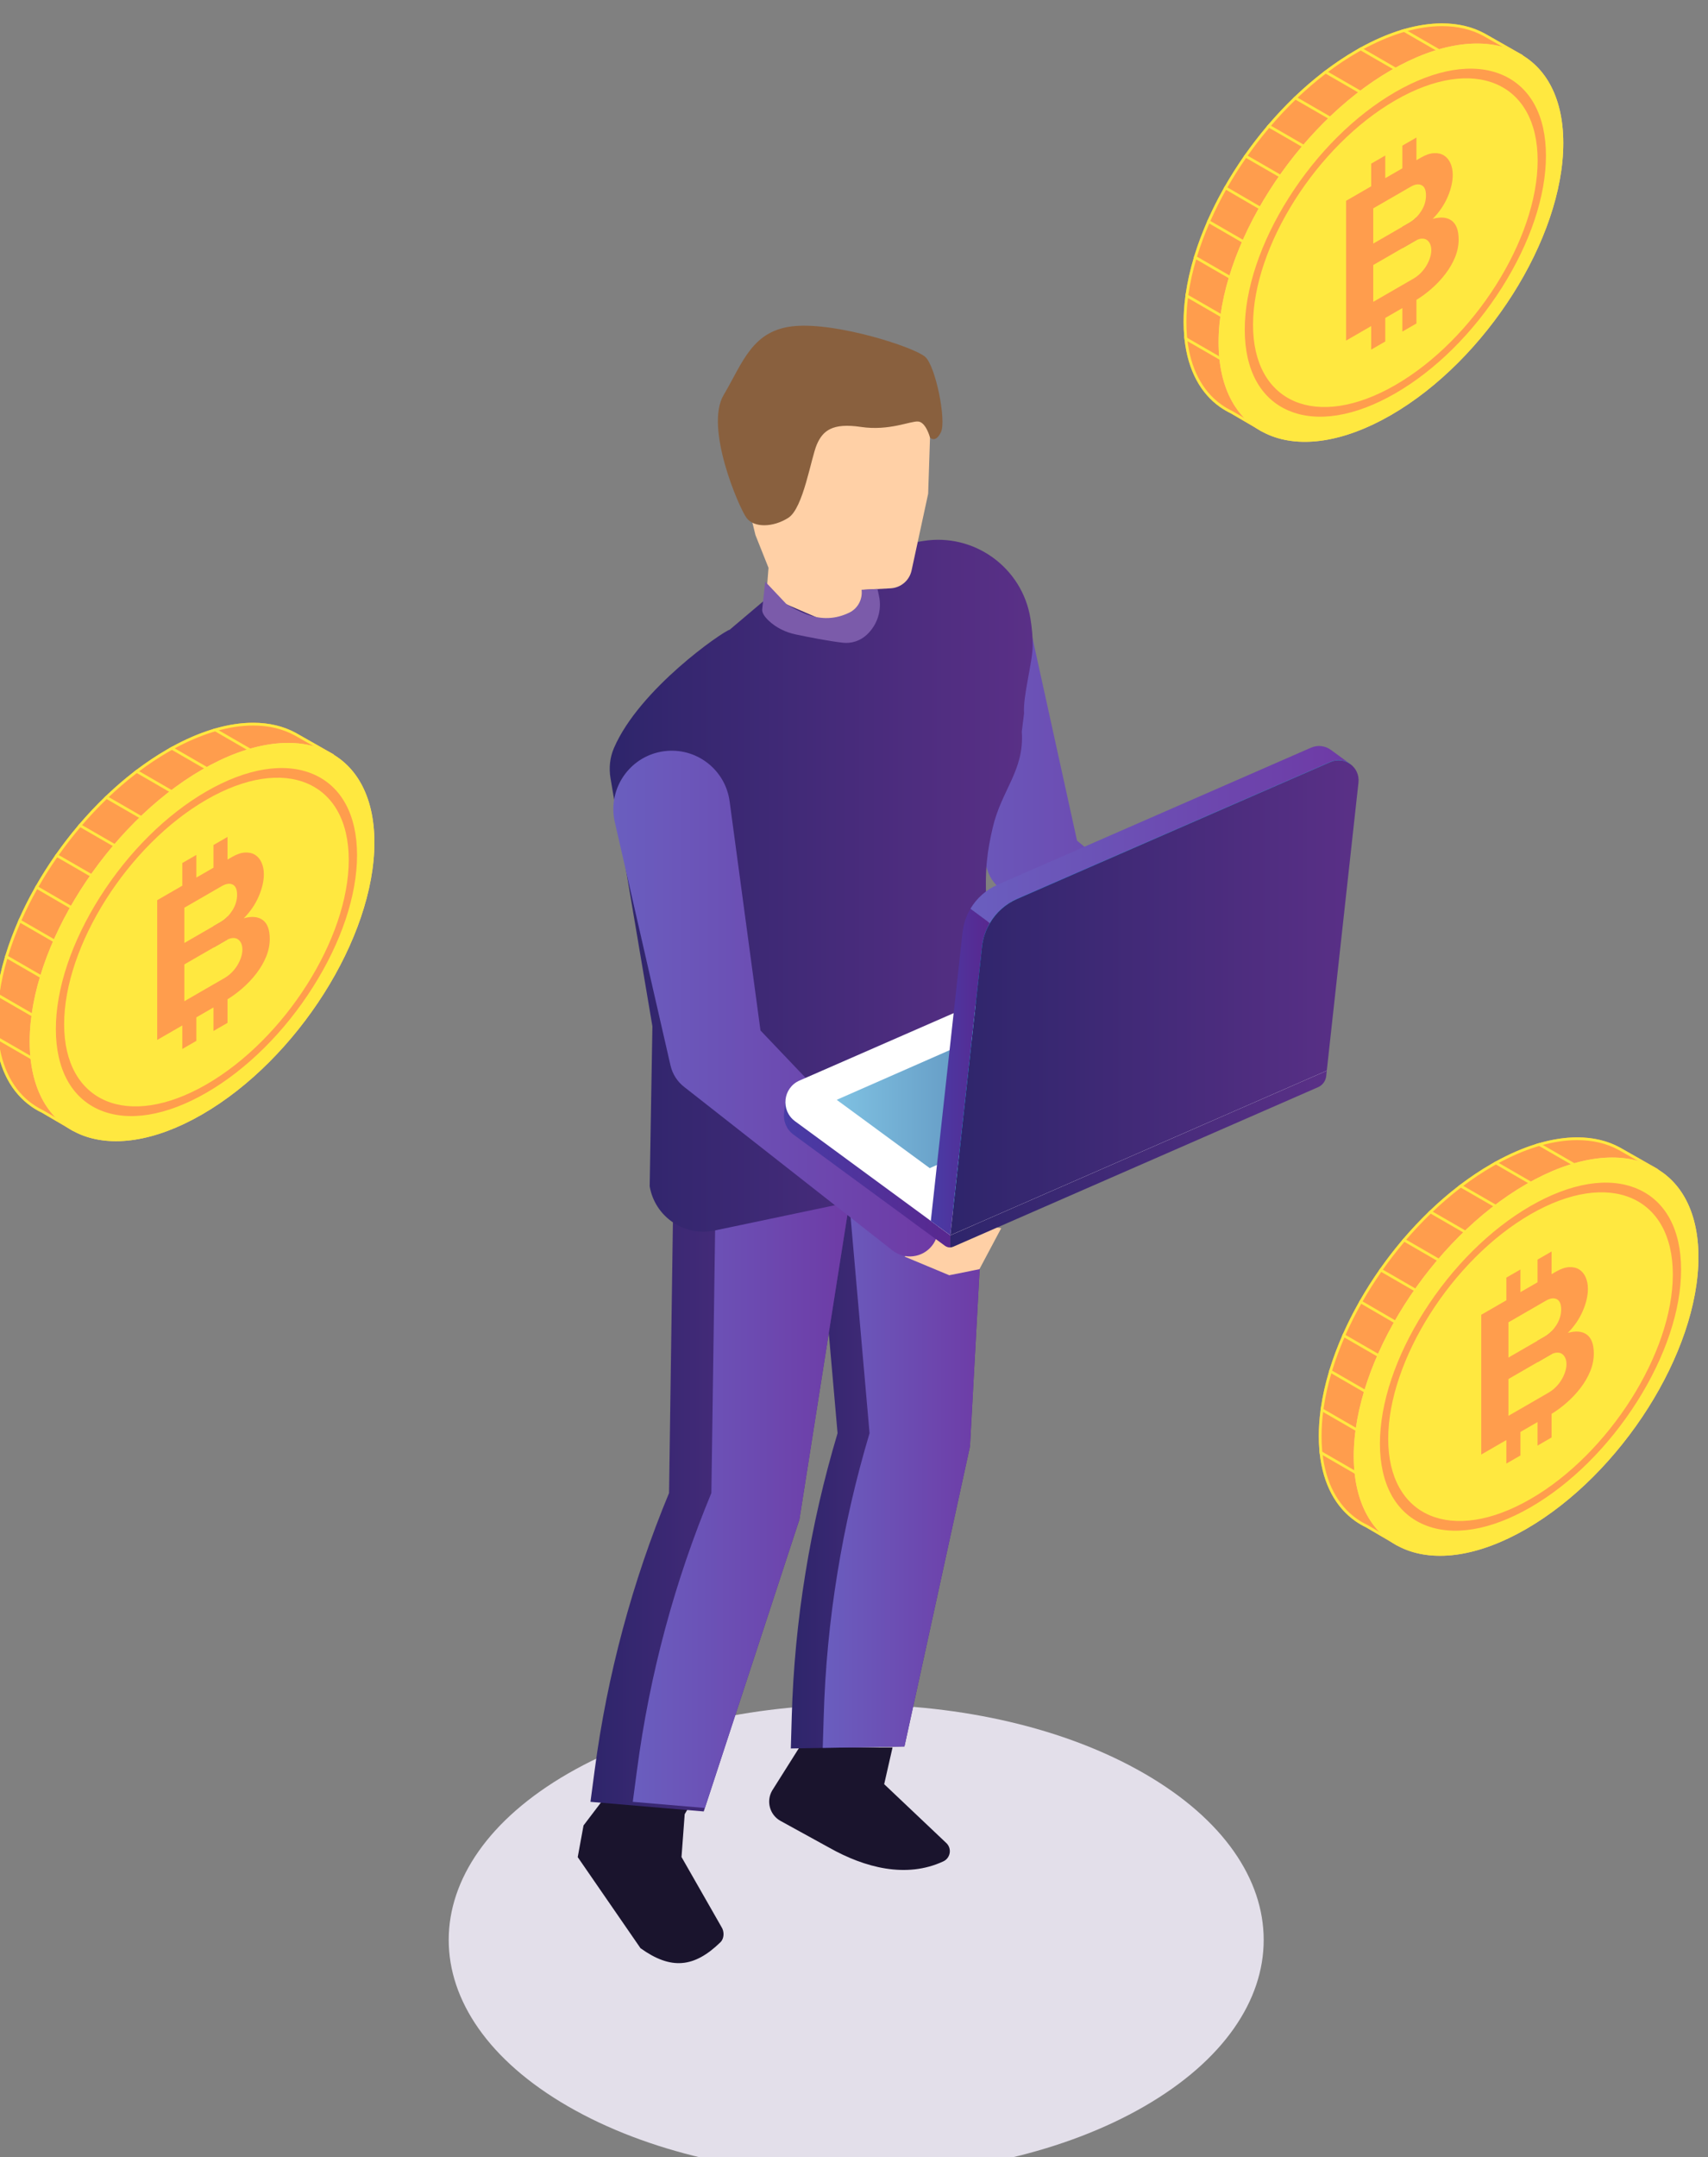 <?xml version="1.0" encoding="utf-8"?>
<svg viewBox="1195.631 0 966.303 1220.041" width="966.303" height="1220.041" xmlns="http://www.w3.org/2000/svg">
  <rect x="1195.631" y="0" width="966.303" height="1220.041" fill="#808080" stroke="none"/>
  <defs>
    <clipPath clipPathUnits="userSpaceOnUse" id="clipPath212">
      <path d="m 12868.7,37063.5 314.4,-989.9 6.9,-21.7 c 11.6,-36.5 35.1,-66.1 64.8,-85.6 l 937.6,-618 c 54.4,-35.9 129.2,-25 167,28.1 36.3,50.8 27.2,119.5 -17.8,159.4 l -770.5,641.8 -221.9,1009 c -29.9,136 -166.4,226.1 -301.8,193.6 -131.3,-31.5 -213.7,-162.4 -184.6,-294.8 1.6,-7.3 3.7,-14.9 5.9,-21.9 z" id="path210"/>
    </clipPath>
    <linearGradient x1="0" y1="0" x2="1" y2="0" gradientUnits="userSpaceOnUse" gradientTransform="matrix(1524.87,0,0,-1524.87,12857,36357.1)" spreadMethod="pad" id="linearGradient218">
      <stop style="stop-opacity:1;stop-color:#6a5ebf" offset="0" id="stop214"/>
      <stop style="stop-opacity:1;stop-color:#6e3aa5" offset="1" id="stop216"/>
    </linearGradient>
    <clipPath clipPathUnits="userSpaceOnUse" id="clipPath228">
      <path d="m 12353.7,32317.2 135.7,2.4 347.6,6.1 278.8,1276.1 84.4,1549.4 -649.5,78 -137.5,16.4 139.3,-1587.9 c -58.6,-195.9 -104.4,-394.8 -136.9,-596.1 -32.8,-201 -52.2,-404.4 -58,-608.4 z" id="path226"/>
    </clipPath>
    <linearGradient x1="0" y1="0" x2="1" y2="0" gradientUnits="userSpaceOnUse" gradientTransform="matrix(846.506,0,0,-846.506,12353.7,33781.4)" spreadMethod="pad" id="linearGradient234">
      <stop style="stop-opacity:1;stop-color:#2e256b" offset="0" id="stop230"/>
      <stop style="stop-opacity:1;stop-color:#5a3087" offset="1" id="stop232"/>
    </linearGradient>
    <clipPath clipPathUnits="userSpaceOnUse" id="clipPath244">
      <path d="m 12489.4,32319.6 347.6,6.1 278.8,1276.1 84.4,1549.4 -649.5,78 137.9,-1571.5 c -58.6,-195.9 -104.5,-394.8 -137,-596.1 -32.8,-201 -52.2,-404.4 -58,-608.4 z" id="path242"/>
    </clipPath>
    <linearGradient x1="0" y1="0" x2="1" y2="0" gradientUnits="userSpaceOnUse" gradientTransform="matrix(710.785,0,0,-710.785,12489.4,33774.4)" spreadMethod="pad" id="linearGradient250">
      <stop style="stop-opacity:1;stop-color:#6a5ebf" offset="0" id="stop246"/>
      <stop style="stop-opacity:1;stop-color:#6e3aa5" offset="1" id="stop248"/>
    </linearGradient>
    <clipPath clipPathUnits="userSpaceOnUse" id="clipPath260">
      <path d="m 11501.4,32090.3 481.8,-40.9 4.9,14.8 402,1226.4 241.7,1533 -593.9,133.6 -179.5,40.4 -22.7,-1594.1 c -78.4,-188.8 -143.9,-381.9 -196.8,-578.7 -52.8,-196.7 -92.9,-397.1 -119.6,-599.6 z" id="path258"/>
    </clipPath>
    <linearGradient x1="0" y1="0" x2="1" y2="0" gradientUnits="userSpaceOnUse" gradientTransform="matrix(1130.4,0,0,-1130.4,11501.4,33523.5)" spreadMethod="pad" id="linearGradient266">
      <stop style="stop-opacity:1;stop-color:#2e256b" offset="0" id="stop262"/>
      <stop style="stop-opacity:1;stop-color:#5a3087" offset="1" id="stop264"/>
    </linearGradient>
    <clipPath clipPathUnits="userSpaceOnUse" id="clipPath276">
      <path d="m 11681.4,32090.3 306.7,-26.1 402,1226.4 241.7,1533 -593.9,133.6 -22.2,-1553.7 c -78.3,-188.8 -144.2,-381.9 -197,-578.7 -52.9,-196.7 -92.6,-397.1 -119.4,-599.6 z" id="path274"/>
    </clipPath>
    <linearGradient x1="0" y1="0" x2="1" y2="0" gradientUnits="userSpaceOnUse" gradientTransform="matrix(950.346,0,0,-950.346,11681.4,33510.7)" spreadMethod="pad" id="linearGradient282">
      <stop style="stop-opacity:1;stop-color:#6a5ebf" offset="0" id="stop278"/>
      <stop style="stop-opacity:1;stop-color:#6e3aa5" offset="1" id="stop280"/>
    </linearGradient>
    <clipPath clipPathUnits="userSpaceOnUse" id="clipPath294">
      <path d="m 12916,37451.5 -40.2,-6.6 -236.5,91 -545.7,-461.6 c -27.6,-6.3 -384.7,-251.6 -492.6,-503.8 -17.2,-40.1 -21.6,-84.6 -14.3,-127.7 28.2,-167.6 115,-682.1 178.2,-1054.9 l -11.6,-680.1 c 22,-129.8 147.4,-215.2 276.2,-188.2 l 1037.7,218.1 c 113.2,23.8 191.6,127.4 183.6,242.9 l -64,922.2 c -10.4,149.6 3.9,235.7 25.6,329.4 37.5,161.4 135.3,243.5 123.8,408.8 l 9.6,77.8 c -5.2,73.5 35.3,212.1 36.7,285.9 0.7,36.3 -3,75.8 -9.4,116.3 -34.3,217.4 -239.9,366.1 -457.1,330.5 z" id="path292"/>
    </clipPath>
    <linearGradient x1="0" y1="0" x2="1" y2="0" gradientUnits="userSpaceOnUse" gradientTransform="matrix(1799.27,0,0,-1799.27,11583.3,36025.3)" spreadMethod="pad" id="linearGradient300">
      <stop style="stop-opacity:1;stop-color:#2e256b" offset="0" id="stop296"/>
      <stop style="stop-opacity:1;stop-color:#5a3087" offset="1" id="stop298"/>
    </linearGradient>
    <clipPath clipPathUnits="userSpaceOnUse" id="clipPath316">
      <path d="m 11605,36256.1 231.8,-1012.6 5.1,-22.1 c 8.5,-37.3 29.5,-68.7 57.5,-90.7 l 886.7,-695.7 c 52.1,-40.9 127.5,-31.8 168.4,20.3 37.3,47.5 33,114.4 -7.5,156.8 l -777.5,816 62.5,-112.8 -138.7,1029.4 c -18.3,135.9 -143.4,231.3 -279.3,212.9 -136,-18.3 -231.3,-143.4 -213,-279.3 1,-7.4 2.4,-15.1 4,-22.2 z" id="path314"/>
    </clipPath>
    <linearGradient x1="0" y1="0" x2="1" y2="0" gradientUnits="userSpaceOnUse" gradientTransform="matrix(1381.37,0,0,-1381.37,11598.7,35484.6)" spreadMethod="pad" id="linearGradient322">
      <stop style="stop-opacity:1;stop-color:#6a5ebf" offset="0" id="stop318"/>
      <stop style="stop-opacity:1;stop-color:#6e3aa5" offset="1" id="stop320"/>
    </linearGradient>
    <clipPath clipPathUnits="userSpaceOnUse" id="clipPath332">
      <path d="m 12949.1,34560.1 83,-60.7 v -51.7 c -7.9,-0.4 -15.9,2 -22.6,6.8 l -644.2,472.8 c -30.9,22.7 -43.9,57.9 -40.4,91.2 l 6.4,57.7 15.6,-4.6 c 9.6,11.9 22.2,21.9 37.7,28.7 l 655.4,286.5 z" id="path330"/>
    </clipPath>
    <linearGradient x1="0" y1="0" x2="1" y2="0" gradientUnits="userSpaceOnUse" gradientTransform="matrix(715.596,0,0,-715.596,12324.4,34917.2)" spreadMethod="pad" id="linearGradient338">
      <stop style="stop-opacity:1;stop-color:#483ca6" offset="0" id="stop334"/>
      <stop style="stop-opacity:1;stop-color:#59278f" offset="1" id="stop336"/>
    </linearGradient>
    <clipPath clipPathUnits="userSpaceOnUse" id="clipPath348">
      <path d="m 14633.5,35199.3 -2.4,-23.4 c -2.4,-20.6 -15.6,-38.5 -34.6,-46.8 l -1552.1,-678.4 c -3.9,-1.7 -8.2,-2.7 -12.3,-3 v 51.7 z" id="path346"/>
    </clipPath>
    <linearGradient x1="0" y1="0" x2="1" y2="0" gradientUnits="userSpaceOnUse" gradientTransform="matrix(1601.42,0,0,-1601.42,13032.1,34823.5)" spreadMethod="pad" id="linearGradient354">
      <stop style="stop-opacity:1;stop-color:#2e256b" offset="0" id="stop350"/>
      <stop style="stop-opacity:1;stop-color:#5a3087" offset="1" id="stop352"/>
    </linearGradient>
    <clipPath clipPathUnits="userSpaceOnUse" id="clipPath368">
      <path d="m 12944.6,34784.9 1243.1,546.3 -395.7,290.5 -1243.2,-546.3 z" id="path366"/>
    </clipPath>
    <linearGradient x1="0" y1="0" x2="1" y2="0" gradientUnits="userSpaceOnUse" gradientTransform="matrix(1638.95,0,0,-1638.95,12548.8,35203.3)" spreadMethod="pad" id="linearGradient374">
      <stop style="stop-opacity:1;stop-color:#7fc1e2" offset="0" id="stop370"/>
      <stop style="stop-opacity:1;stop-color:#304d87" offset="1" id="stop372"/>
    </linearGradient>
    <clipPath clipPathUnits="userSpaceOnUse" id="clipPath384">
      <path d="m 13200.5,35826.7 c -17.9,-30.2 -29.5,-64.3 -33.5,-100.5 l -32.8,-298.2 -102.1,-928.6 -83,60.7 90.9,826.7 44,400.1 c 4.1,36.3 15.6,70.5 33.7,100.8 z" id="path382"/>
    </clipPath>
    <linearGradient x1="0" y1="0" x2="1" y2="0" gradientUnits="userSpaceOnUse" gradientTransform="matrix(251.405,0,0,-251.405,12949.1,35193.6)" spreadMethod="pad" id="linearGradient390">
      <stop style="stop-opacity:1;stop-color:#483ca6" offset="0" id="stop386"/>
      <stop style="stop-opacity:1;stop-color:#59278f" offset="1" id="stop388"/>
    </linearGradient>
    <clipPath clipPathUnits="userSpaceOnUse" id="clipPath400">
      <path d="m 13117.7,35887.8 82.7,-61.1 c 26.5,44.9 66.8,81.4 116.2,103 l 1332.8,582.4 c 30.2,13.1 61.8,7.4 84.9,-9.7 l -83,60.7 c -23.2,17.1 -54.8,22.7 -84.9,9.6 l -1332.7,-582.4 c -49.3,-21.5 -89.5,-57.7 -116,-102.5 z" id="path398"/>
    </clipPath>
    <linearGradient x1="0" y1="0" x2="1" y2="0" gradientUnits="userSpaceOnUse" gradientTransform="matrix(1616.64,0,0,-1616.64,13117.7,36203.3)" spreadMethod="pad" id="linearGradient406">
      <stop style="stop-opacity:1;stop-color:#6a5ebf" offset="0" id="stop402"/>
      <stop style="stop-opacity:1;stop-color:#6e3aa5" offset="1" id="stop404"/>
    </linearGradient>
    <clipPath clipPathUnits="userSpaceOnUse" id="clipPath418">
      <path d="m 14768.3,36424.5 -134.8,-1225.2 -1601.4,-699.9 102.1,928.6 32.8,298.2 c 4,36.2 15.6,70.3 33.5,100.5 26.3,44.9 66.6,81.4 116.1,102.9 l 1332.9,582.4 c 30.1,13.2 61.6,7.5 84.9,-9.6 l 0.1,-0.1 c 22.9,-17 37.4,-45.4 33.8,-77.8 z" id="path416"/>
    </clipPath>
    <linearGradient x1="0" y1="0" x2="1" y2="0" gradientUnits="userSpaceOnUse" gradientTransform="matrix(1736.74,0,0,-1736.74,13032.1,35509.4)" spreadMethod="pad" id="linearGradient424">
      <stop style="stop-opacity:1;stop-color:#2e256b" offset="0" id="stop420"/>
      <stop style="stop-opacity:1;stop-color:#5a3087" offset="1" id="stop422"/>
    </linearGradient>
  </defs>
  <path d="m 10379.7,36500.6 29.9,43.3 -152.6,86.7 c -2.9,1.7 -5.7,3.3 -8.6,4.9 l -0.2,0.1 v 0 c -134.2,73.3 -329.91,55.4 -547.78,-70.4 -404.93,-233.8 -733.19,-751.6 -733.19,-1156.5 0,-170 57.84,-293 154.89,-361.3 v 0 l 0.05,-0.1 c 14.41,-10.1 29.68,-19 45.75,-26.7 l 132.58,-77.6 29.27,42.3 c 108.76,-1.1 235.42,35.4 370.65,113.5 404.88,233.8 733.18,751.6 733.18,1156.5 0,97.8 -19.2,180.1 -53.9,245.3" style="fill:#ff9d4d;fill-opacity:1;fill-rule:nonzero;stroke:none" id="path92" transform="matrix(0.133, 0, 0, -0.133, 0, 5287.013)"/>
  <path d="m 10066.5,36678.7 c -50,0 -103.77,-7.8 -160.31,-24 -5.15,-1.5 -10.33,-3 -15.52,-4.6 h -0.03 c -54.31,-16.8 -111.12,-41.2 -169.67,-73.3 -3.97,-2.2 -7.94,-4.5 -11.94,-6.7 -2.87,-1.6 -5.73,-3.3 -8.6,-4.9 -44.26,-25.6 -87.58,-54.5 -129.68,-86.3 -3.38,-2.6 -6.77,-5.2 -10.12,-7.7 -40.97,-31.6 -80.74,-65.9 -118.98,-102.4 -2.94,-2.8 -5.88,-5.7 -8.82,-8.5 -36.22,-35.1 -71.03,-72.2 -104.17,-110.9 -2.59,-3 -5.17,-6 -7.73,-9.1 -32.2,-38.1 -62.76,-77.6 -91.43,-118.3 -2.28,-3.2 -4.56,-6.4 -6.79,-9.6 -28.42,-40.8 -54.93,-82.7 -79.31,-125.3 -1.97,-3.4 -3.9,-6.8 -5.8,-10.2 -24.64,-43.6 -46.97,-87.9 -66.76,-132.5 -1.62,-3.6 -3.21,-7.2 -4.77,-10.8 -20.4,-46.9 -37.98,-94 -52.41,-140.8 -1.17,-3.8 -2.35,-7.7 -3.48,-11.6 -15.21,-51.1 -26.63,-101.8 -33.85,-151.4 -0.61,-4.2 -1.19,-8.4 -1.71,-12.6 -4.87,-36.9 -7.38,-73.1 -7.38,-108.5 0,-20.6 0.85,-40.5 2.54,-59.8 0.4,-4.8 0.86,-9.6 1.41,-14.3 14.5,-132 68.6,-229.3 150.94,-287.2 l 0.05,-0.1 c 14.41,-10.1 29.69,-19 45.74,-26.7 l 132.58,-77.6 29.27,42.3 c 1.53,0 3.06,0 4.6,0 107.71,0 232.72,36.5 366.06,113.5 404.87,233.8 733.17,751.6 733.17,1156.5 0,97.8 -19.2,180.1 -53.9,245.3 l 29.9,43.3 -152.6,86.7 c -2.9,1.7 -5.7,3.3 -8.6,4.9 l -0.2,0.1 c -52.1,28.4 -113.4,43.1 -181.7,43.1 z m 0,-11.7 c 66.1,0 125.4,-14.1 176.1,-41.8 l 0.6,-0.3 c 2.7,-1.4 5.3,-2.9 8,-4.5 l 141.4,-80.4 -22.6,-32.7 -4.1,-5.8 3.4,-6.4 c 34.9,-65.4 52.5,-146.1 52.5,-239.8 0,-400.5 -326.2,-914.8 -727.25,-1146.3 -126.88,-73.3 -251.43,-112 -360.18,-112 h -4.49 l -6.23,0.1 -3.54,-5.1 -23.07,-33.3 -123.19,72 -0.42,0.3 -0.43,0.2 c -15.46,7.4 -30.28,16.1 -44.06,25.8 l -0.67,0.4 c -81.44,57.7 -131.71,153.9 -145.41,278.5 -0.53,4.6 -0.98,9.3 -1.38,14.1 -1.65,18.8 -2.49,38.5 -2.49,58.7 0,34.4 2.45,70.4 7.29,107 0.51,4.1 1.08,8.2 1.68,12.4 7.03,48.3 18.29,98.8 33.5,149.8 1.11,3.9 2.28,7.7 3.43,11.4 14.13,45.9 31.61,92.8 51.99,139.7 1.52,3.5 3.1,7.1 4.71,10.7 19.55,44 41.83,88.2 66.27,131.5 1.87,3.3 3.76,6.7 5.74,10.1 24.16,42.2 50.65,84 78.76,124.4 2.21,3.2 4.46,6.4 6.74,9.6 28.52,40.4 59.07,79.9 90.84,117.5 2.53,3 5.08,6 7.65,9 32.95,38.4 67.75,75.5 103.42,110.1 l 8.75,8.4 c 38.12,36.4 77.83,70.5 118.03,101.5 3.32,2.6 6.67,5.1 10.05,7.7 42.13,31.8 85.35,60.6 128.59,85.6 2.77,1.6 5.55,3.1 8.42,4.7 3.95,2.3 7.86,4.5 11.78,6.7 56.28,30.9 112.06,55.1 165.8,71.8 h 0.01 l 1.69,0.6 c 5.1,1.5 10.19,3.1 15.28,4.5 54.75,15.6 107.59,23.6 157.09,23.6" style="fill:#ffe840;fill-opacity:1;fill-rule:nonzero;stroke:none" id="path94" transform="matrix(0.133, 0, 0, -0.133, 0, 5287.013)"/>
  <path d="m 10582.3,36169.5 c 0,-404.9 -328.3,-922.7 -733.22,-1156.5 -404.92,-233.8 -733.18,-95 -733.18,309.9 0,404.9 328.26,922.7 733.18,1156.5 404.92,233.8 733.22,95 733.22,-309.9" style="fill:#ffd071;fill-opacity:1;fill-rule:nonzero;stroke:none" id="path96" transform="matrix(0.133, 0, 0, -0.133, 0, 5287.013)"/>
  <path d="m 10582.3,36169.5 c 0,-404.9 -328.3,-922.7 -733.22,-1156.5 -404.92,-233.8 -733.18,-95 -733.18,309.9 0,404.9 328.26,922.7 733.18,1156.5 404.92,233.8 733.22,95 733.22,-309.9" style="fill:#ffe840;fill-opacity:1;fill-rule:nonzero;stroke:none" id="path98" transform="matrix(0.133, 0, 0, -0.133, 0, 5287.013)"/>
  <path d="m 9867.89,36351.5 c -333.78,-192.7 -605.34,-621 -605.34,-954.8 0,-333.8 271.56,-448.5 605.34,-255.8 333.81,192.7 605.31,621 605.31,954.8 0,333.8 -271.5,448.5 -605.31,255.8 z m 0,-1245.9 c -171.11,-98.8 -331.98,-125 -452.97,-73.9 -120.99,51.2 -187.62,173.6 -187.62,344.7 0,171.1 66.63,370.4 187.62,561.2 120.99,190.9 281.86,350.4 452.97,449.2 171.11,98.8 332.01,125 452.91,73.9 121,-51.2 187.7,-173.6 187.7,-344.7 0,-171.1 -66.7,-370.4 -187.7,-561.2 -120.9,-190.9 -281.8,-350.4 -452.91,-449.2" style="fill:#ff9d4d;fill-opacity:1;fill-rule:nonzero;stroke:none" id="path100" transform="matrix(0.133, 0, 0, -0.133, 0, 5287.013)"/>
  <path d="m 9957.57,35854.5 v -97.6 c -2.02,-1 -4.11,-2.1 -6.23,-3.4 l -53.58,-30.9 v 91.2 l 30.14,17.4 c 10.78,6.3 20.68,14 29.67,23.3" style="fill:#d1975d;fill-opacity:1;fill-rule:nonzero;stroke:none" id="path102" transform="matrix(0.133, 0, 0, -0.133, 0, 5287.013)"/>
  <path d="m 10015,35680.6 c -4,-11.7 -9.3,-23 -15.95,-33.8 -6.7,-10.9 -14.66,-20.9 -23.85,-30.1 -5.62,-5.7 -11.49,-10.7 -17.63,-15.2 -3.92,-2.9 -7.96,-5.5 -12.09,-7.9 l -47.72,-27.5 -123.86,-71.5 v 156.5 l 51.1,29.5 126.34,72.9 c 2.12,1.3 4.21,2.4 6.23,3.4 7.65,3.7 14.79,5.8 21.39,6.3 8.36,0.7 15.61,-0.9 21.74,-4.6 6.2,-3.7 11,-9.4 14.7,-17 3.6,-7.7 5.4,-16.9 5.4,-27.5 0,-10.6 -2,-21.7 -5.8,-33.5 z m -241.1,211.6 159.03,91.8 c 8.91,5.1 17.1,8.3 24.64,9.5 8.06,1.3 15.32,0.4 21.81,-2.8 12.55,-6.1 18.84,-20.7 18.84,-43.5 0,-23.5 -6.84,-45.8 -20.52,-67.1 -6.12,-9.6 -12.83,-18.1 -20.13,-25.6 -8.99,-9.3 -18.89,-17 -29.67,-23.3 l -102.9,-59.4 -51.1,-29.5 z m 333.5,-52.3 c -19.8,14.5 -46.7,17 -80.7,7.4 27.9,28.3 49.1,59.4 63.6,93.2 14.5,33.7 21.8,65.1 21.8,94.2 0,18.4 -3.3,34.8 -9.7,49.2 -6.4,14.4 -15.5,25.4 -27.2,32.9 -11.7,7.4 -25.9,10.8 -42.7,10.1 -16.7,-0.8 -35.41,-7.1 -56.05,-19 l -18.88,-10.9 v 96.3 l -59.81,-34.5 v -96.4 l -72.76,-42 v 96.4 l -59.82,-34.5 v -96.4 l -106.79,-61.7 V 35330 l 106.79,61.6 v -100.1 l 59.82,34.6 v 100 l 72.76,42.1 v -100.1 l 59.81,34.5 v 100.3 c 21.76,13.5 42.42,28.7 62.03,45.6 23.1,20.1 43.5,41.6 61.1,64.6 17.5,23 31.4,46.9 41.4,71.6 10,24.8 15.1,49.7 15.1,74.9 0,39 -10,65.8 -29.8,80.3" style="fill:#ff9d4d;fill-opacity:1;fill-rule:nonzero;stroke:none" id="path104" transform="matrix(0.133, 0, 0, -0.133, 0, 5287.013)"/>
  <path d="m 9922.17,36460.6 -5.88,-10.2 -207.26,119.7 c 4,2.2 7.97,4.5 11.94,6.7 l 201.2,-116.2" style="fill:#ffe840;fill-opacity:1;fill-rule:nonzero;stroke:none" id="path106" transform="matrix(0.133, 0, 0, -0.133, 0, 5287.013)"/>
  <path d="m 9739.02,36381.7 -5.88,-10.2 -172.51,99.7 c 3.35,2.5 6.74,5.1 10.13,7.7 l 168.26,-97.2" style="fill:#ffe840;fill-opacity:1;fill-rule:nonzero;stroke:none" id="path108" transform="matrix(0.133, 0, 0, -0.133, 0, 5287.013)"/>
  <path d="m 9611.51,36270.7 -5.88,-10.2 -172.8,99.8 c 2.94,2.8 5.88,5.7 8.82,8.5 l 169.86,-98.1" style="fill:#ffe840;fill-opacity:1;fill-rule:nonzero;stroke:none" id="path110" transform="matrix(0.133, 0, 0, -0.133, 0, 5287.013)"/>
  <path d="m 9484,36159.7 -5.87,-10.2 -157.2,90.8 c 2.56,3.1 5.14,6.1 7.73,9.1 l 155.34,-89.7" style="fill:#ffe840;fill-opacity:1;fill-rule:nonzero;stroke:none" id="path112" transform="matrix(0.133, 0, 0, -0.133, 0, 5287.013)"/>
  <path d="m 9411.98,36016.7 -5.87,-10.2 -183.4,105.9 c 2.23,3.2 4.51,6.4 6.79,9.6 l 182.48,-105.3" style="fill:#ffe840;fill-opacity:1;fill-rule:nonzero;stroke:none" id="path114" transform="matrix(0.133, 0, 0, -0.133, 0, 5287.013)"/>
  <path d="m 9365.69,35857.8 -5.87,-10.1 -222.22,129.2 c 1.9,3.4 3.83,6.8 5.8,10.2 l 222.29,-129.3" style="fill:#ffe840;fill-opacity:1;fill-rule:nonzero;stroke:none" id="path116" transform="matrix(0.133, 0, 0, -0.133, 0, 5287.013)"/>
  <path d="m 9275.24,35726.4 -5.88,-10.2 -203.29,117.4 c 1.55,3.6 3.15,7.2 4.77,10.8 l 204.4,-118" style="fill:#ffe840;fill-opacity:1;fill-rule:nonzero;stroke:none" id="path118" transform="matrix(0.133, 0, 0, -0.133, 0, 5287.013)"/>
  <path d="m 9240.83,35561.7 -5.88,-10.2 -224.77,129.7 c 1.13,3.9 2.31,7.8 3.48,11.6 l 227.17,-131.1" style="fill:#ffe840;fill-opacity:1;fill-rule:nonzero;stroke:none" id="path120" transform="matrix(0.133, 0, 0, -0.133, 0, 5287.013)"/>
  <path d="m 9182.75,35410.6 -5.88,-10.2 -202.25,116.8 c 0.52,4.2 1.1,8.4 1.71,12.6 l 206.42,-119.2" style="fill:#ffe840;fill-opacity:1;fill-rule:nonzero;stroke:none" id="path122" transform="matrix(0.133, 0, 0, -0.133, 0, 5287.013)"/>
  <path d="m 9191.4,35221 -5.88,-10.2 -214.33,123.8 c -0.55,4.7 -1.01,9.5 -1.41,14.3 L 9191.4,35221" style="fill:#ffe840;fill-opacity:1;fill-rule:nonzero;stroke:none" id="path124" transform="matrix(0.133, 0, 0, -0.133, 0, 5287.013)"/>
  <path d="m 10098.3,36543.8 -5.9,-10.2 -201.73,116.5 c 5.19,1.6 10.37,3.1 15.51,4.6 l 192.12,-110.9" style="fill:#ffe840;fill-opacity:1;fill-rule:nonzero;stroke:none" id="path126" transform="matrix(0.133, 0, 0, -0.133, 0, 5287.013)"/>
  <path d="m 15437,39474.5 29.9,43.2 -152.6,86.8 c -2.9,1.6 -5.8,3.3 -8.7,4.9 h -0.1 v 0 c -134.3,73.4 -329.9,55.4 -547.8,-70.4 -404.9,-233.7 -733.2,-751.5 -733.2,-1156.4 0,-170 57.9,-293.1 154.9,-361.4 v 0 h 0.1 c 14.4,-10.1 29.6,-19.1 45.7,-26.8 l 132.6,-77.5 29.3,42.2 c 108.7,-1 235.4,35.5 370.6,113.6 404.9,233.8 733.2,751.5 733.2,1156.5 0,97.8 -19.2,180.1 -53.9,245.3" style="fill:#ff9d4d;fill-opacity:1;fill-rule:nonzero;stroke:none" id="path128" transform="matrix(0.133, 0, 0, -0.133, 0, 5287.013)"/>
  <path d="m 15123.7,39652.6 c -49.9,0 -103.7,-7.9 -160.2,-24 -5.2,-1.5 -10.4,-3.1 -15.5,-4.6 h -0.1 c -54.3,-16.9 -111.1,-41.2 -169.6,-73.4 -4,-2.2 -8,-4.4 -12,-6.7 -2.9,-1.6 -5.7,-3.2 -8.6,-4.9 -44.2,-25.5 -87.6,-54.5 -129.7,-86.3 -3.3,-2.5 -6.7,-5.1 -10.1,-7.7 -41,-31.6 -80.7,-65.8 -119,-102.3 -2.9,-2.9 -5.8,-5.7 -8.8,-8.5 -36.2,-35.1 -71,-72.2 -104.2,-110.9 -2.5,-3 -5.1,-6.1 -7.7,-9.1 -32.2,-38.1 -62.7,-77.7 -91.4,-118.3 -2.3,-3.2 -4.6,-6.4 -6.8,-9.7 -28.4,-40.8 -54.9,-82.7 -79.3,-125.2 -2,-3.4 -3.9,-6.8 -5.8,-10.2 -24.7,-43.7 -47,-88 -66.8,-132.5 -1.6,-3.6 -3.2,-7.2 -4.7,-10.8 -20.4,-46.9 -38,-94 -52.5,-140.8 -1.1,-3.9 -2.3,-7.7 -3.4,-11.6 -15.2,-51.1 -26.7,-101.8 -33.9,-151.5 -0.6,-4.2 -1.2,-8.4 -1.7,-12.6 -4.9,-36.8 -7.4,-73 -7.4,-108.4 0,-20.7 0.9,-40.6 2.6,-59.8 0.4,-4.8 0.8,-9.6 1.4,-14.4 14.5,-131.9 68.6,-229.2 150.9,-287.2 h 0.1 c 14.4,-10.1 29.7,-19.1 45.7,-26.8 l 132.6,-77.5 29.3,42.3 c 1.5,-0.1 3,-0.1 4.6,-0.1 107.7,0 232.7,36.6 366,113.6 404.9,233.8 733.2,751.5 733.2,1156.5 0,97.8 -19.2,180.1 -53.9,245.3 l 29.9,43.2 -152.6,86.8 c -2.9,1.6 -5.7,3.3 -8.7,4.9 h -0.1 c -52.1,28.5 -113.4,43.2 -181.8,43.2 z m 0,-11.7 c 66.2,0 125.5,-14.1 176.2,-41.8 l 0.6,-0.3 c 2.7,-1.5 5.3,-3 8,-4.5 l 141.4,-80.4 -22.6,-32.7 -4.1,-5.9 3.4,-6.3 c 34.9,-65.4 52.5,-146.1 52.5,-239.8 0,-400.6 -326.2,-914.8 -727.3,-1146.3 -126.8,-73.3 -251.4,-112 -360.1,-112 h -4.5 l -6.3,0.1 -3.5,-5.2 -23.1,-33.3 -123.2,72.1 -0.4,0.2 -0.4,0.2 c -15.5,7.5 -30.3,16.1 -44.1,25.8 l -0.6,0.5 c -81.5,57.6 -131.8,153.9 -145.5,278.5 -0.5,4.6 -0.9,9.3 -1.3,14 -1.7,18.8 -2.5,38.6 -2.5,58.8 0,34.3 2.4,70.3 7.3,107 0.5,4.1 1,8.2 1.6,12.3 7.1,48.4 18.3,98.8 33.5,149.9 1.2,3.8 2.3,7.6 3.5,11.4 14.1,45.8 31.6,92.8 52,139.6 1.5,3.6 3.1,7.1 4.7,10.7 19.5,44 41.8,88.3 66.2,131.6 1.9,3.3 3.8,6.7 5.8,10 24.1,42.2 50.6,84.1 78.7,124.4 2.3,3.2 4.5,6.4 6.8,9.6 28.5,40.4 59.1,80 90.8,117.5 2.6,3 5.1,6 7.7,9 32.9,38.5 67.7,75.5 103.4,110.1 l 8.7,8.5 c 38.2,36.3 77.9,70.5 118.1,101.5 3.3,2.6 6.6,5.1 10,7.6 42.2,31.9 85.4,60.7 128.5,85.5 2.8,1.7 5.6,3.3 8.5,4.9 4,2.3 7.9,4.5 11.8,6.6 56.3,30.9 112.1,55.1 165.8,71.9 v 0 l 1.7,0.5 c 5.1,1.6 10.2,3.1 15.3,4.6 54.7,15.6 107.6,23.6 157,23.6" style="fill:#ffe840;fill-opacity:1;fill-rule:nonzero;stroke:none" id="path130" transform="matrix(0.133, 0, 0, -0.133, 0, 5287.013)"/>
  <path d="m 15639.6,39143.4 c 0,-405 -328.3,-922.7 -733.2,-1156.5 -405,-233.8 -733.2,-95.1 -733.2,309.9 0,404.9 328.2,922.7 733.2,1156.5 404.9,233.7 733.2,95 733.2,-309.9" style="fill:#ffd071;fill-opacity:1;fill-rule:nonzero;stroke:none" id="path132" transform="matrix(0.133, 0, 0, -0.133, 0, 5287.013)"/>
  <path d="m 15639.6,39143.4 c 0,-405 -328.3,-922.7 -733.2,-1156.5 -405,-233.8 -733.2,-95.1 -733.2,309.9 0,404.9 328.2,922.7 733.2,1156.5 404.9,233.7 733.2,95 733.2,-309.9" style="fill:#ffe840;fill-opacity:1;fill-rule:nonzero;stroke:none" id="path134" transform="matrix(0.133, 0, 0, -0.133, 0, 5287.013)"/>
  <path d="m 14925.2,39325.4 c -333.8,-192.7 -605.4,-621 -605.4,-954.8 0,-333.8 271.6,-448.6 605.4,-255.9 333.7,192.7 605.3,621.1 605.3,954.9 0,333.7 -271.6,448.5 -605.3,255.8 z m 0,-1245.9 c -171.1,-98.8 -332,-125 -453,-73.9 -121,51.1 -187.6,173.5 -187.6,344.6 0,171.1 66.6,370.5 187.6,561.3 121,190.9 281.9,350.4 453,449.2 171.1,98.7 331.9,125 452.9,73.8 121,-51.1 187.7,-173.5 187.7,-344.6 0,-171.1 -66.7,-370.4 -187.7,-561.3 -121,-190.8 -281.8,-350.3 -452.9,-449.1" style="fill:#ff9d4d;fill-opacity:1;fill-rule:nonzero;stroke:none" id="path136" transform="matrix(0.133, 0, 0, -0.133, 0, 5287.013)"/>
  <path d="m 15014.9,38828.4 v -97.7 c -2.1,-1 -4.2,-2.1 -6.3,-3.3 l -53.6,-30.9 v 91.2 l 30.2,17.4 c 10.8,6.2 20.7,14 29.7,23.3" style="fill:#d1975d;fill-opacity:1;fill-rule:nonzero;stroke:none" id="path138" transform="matrix(0.133, 0, 0, -0.133, 0, 5287.013)"/>
  <path d="m 15072.2,38654.5 c -3.9,-11.8 -9.2,-23 -15.9,-33.9 -6.7,-10.8 -14.6,-20.9 -23.8,-30.1 -5.6,-5.6 -11.5,-10.7 -17.6,-15.1 -4,-2.9 -8,-5.5 -12.1,-7.9 l -47.8,-27.6 -123.8,-71.5 v 156.6 l 51.1,29.5 126.3,72.9 c 2.1,1.2 4.2,2.3 6.3,3.3 7.6,3.7 14.7,5.9 21.3,6.4 8.4,0.6 15.7,-0.9 21.8,-4.6 6.1,-3.7 11,-9.4 14.7,-17.1 3.6,-7.7 5.4,-16.8 5.4,-27.4 0,-10.6 -2,-21.8 -5.9,-33.5 z m -241,211.5 159,91.8 c 8.9,5.2 17.1,8.4 24.7,9.6 8,1.3 15.3,0.3 21.8,-2.8 12.5,-6.2 18.8,-20.7 18.8,-43.6 0,-23.4 -6.8,-45.8 -20.5,-67 -6.1,-9.6 -12.8,-18.1 -20.1,-25.6 -9,-9.3 -18.9,-17.1 -29.7,-23.3 l -102.9,-59.4 -51.1,-29.5 z m 333.5,-52.2 c -19.8,14.5 -46.7,16.9 -80.7,7.3 27.8,28.4 49,59.5 63.6,93.2 14.5,33.8 21.7,65.2 21.7,94.2 0,18.4 -3.2,34.8 -9.6,49.3 -6.4,14.4 -15.5,25.4 -27.2,32.8 -11.7,7.5 -25.9,10.9 -42.7,10.1 -16.7,-0.7 -35.4,-7.1 -56.1,-19 l -18.8,-10.9 v 96.4 l -59.9,-34.5 v -96.4 l -72.7,-42 v 96.4 l -59.8,-34.6 v -96.3 l -106.8,-61.7 v -594.3 l 106.8,61.7 v -100.1 l 59.8,34.5 v 100.1 l 72.7,42 v -100 l 59.9,34.5 v 100.3 c 21.7,13.4 42.4,28.6 61.9,45.6 23.2,20.1 43.6,41.6 61.1,64.6 17.6,22.9 31.4,46.8 41.5,71.6 10,24.8 15,49.7 15,74.8 0,39.1 -9.9,65.8 -29.7,80.4" style="fill:#ff9d4d;fill-opacity:1;fill-rule:nonzero;stroke:none" id="path140" transform="matrix(0.133, 0, 0, -0.133, 0, 5287.013)"/>
  <path d="m 14979.5,39434.4 -5.9,-10.1 -207.3,119.6 c 4,2.3 8,4.5 12,6.7 l 201.2,-116.2" style="fill:#ffe840;fill-opacity:1;fill-rule:nonzero;stroke:none" id="path142" transform="matrix(0.133, 0, 0, -0.133, 0, 5287.013)"/>
  <path d="m 14796.3,39355.6 -5.9,-10.2 -172.5,99.6 c 3.4,2.6 6.8,5.2 10.1,7.7 l 168.3,-97.1" style="fill:#ffe840;fill-opacity:1;fill-rule:nonzero;stroke:none" id="path144" transform="matrix(0.133, 0, 0, -0.133, 0, 5287.013)"/>
  <path d="m 14668.8,39244.6 -5.9,-10.2 -172.8,99.8 c 3,2.8 5.9,5.6 8.8,8.5 l 169.9,-98.1" style="fill:#ffe840;fill-opacity:1;fill-rule:nonzero;stroke:none" id="path146" transform="matrix(0.133, 0, 0, -0.133, 0, 5287.013)"/>
  <path d="m 14541.3,39133.6 -5.9,-10.2 -157.2,90.8 c 2.6,3 5.2,6.1 7.7,9.1 l 155.4,-89.7" style="fill:#ffe840;fill-opacity:1;fill-rule:nonzero;stroke:none" id="path148" transform="matrix(0.133, 0, 0, -0.133, 0, 5287.013)"/>
  <path d="m 14469.3,38990.5 -5.9,-10.1 -183.4,105.8 c 2.2,3.3 4.5,6.5 6.8,9.7 l 182.5,-105.4" style="fill:#ffe840;fill-opacity:1;fill-rule:nonzero;stroke:none" id="path150" transform="matrix(0.133, 0, 0, -0.133, 0, 5287.013)"/>
  <path d="m 14423,38831.7 -5.9,-10.2 -222.2,129.3 c 1.9,3.4 3.8,6.8 5.8,10.2 l 222.3,-129.3" style="fill:#ffe840;fill-opacity:1;fill-rule:nonzero;stroke:none" id="path152" transform="matrix(0.133, 0, 0, -0.133, 0, 5287.013)"/>
  <path d="m 14332.5,38700.3 -5.9,-10.2 -203.2,117.4 c 1.5,3.6 3.1,7.2 4.7,10.8 l 204.4,-118" style="fill:#ffe840;fill-opacity:1;fill-rule:nonzero;stroke:none" id="path154" transform="matrix(0.133, 0, 0, -0.133, 0, 5287.013)"/>
  <path d="m 14298.1,38535.5 -5.9,-10.2 -224.7,129.8 c 1.1,3.9 2.3,7.7 3.4,11.6 l 227.2,-131.2" style="fill:#ffe840;fill-opacity:1;fill-rule:nonzero;stroke:none" id="path156" transform="matrix(0.133, 0, 0, -0.133, 0, 5287.013)"/>
  <path d="m 14240,38384.5 -5.8,-10.2 -202.3,116.7 c 0.5,4.2 1.1,8.4 1.7,12.6 l 206.4,-119.1" style="fill:#ffe840;fill-opacity:1;fill-rule:nonzero;stroke:none" id="path158" transform="matrix(0.133, 0, 0, -0.133, 0, 5287.013)"/>
  <path d="m 14248.7,38194.9 -5.9,-10.2 -214.3,123.7 c -0.6,4.8 -1,9.6 -1.4,14.4 l 221.6,-127.9" style="fill:#ffe840;fill-opacity:1;fill-rule:nonzero;stroke:none" id="path160" transform="matrix(0.133, 0, 0, -0.133, 0, 5287.013)"/>
  <path d="m 15155.5,39517.7 -5.8,-10.2 -201.7,116.5 c 5.1,1.5 10.3,3.1 15.5,4.6 l 192,-110.9" style="fill:#ffe840;fill-opacity:1;fill-rule:nonzero;stroke:none" id="path162" transform="matrix(0.133, 0, 0, -0.133, 0, 5287.013)"/>
  <path d="m 16011.9,34737.7 30,43.2 -152.7,86.8 c -2.8,1.6 -5.7,3.3 -8.6,4.9 h -0.1 v 0 c -134.3,73.4 -330,55.4 -547.8,-70.4 -405,-233.8 -733.2,-751.5 -733.2,-1156.5 0,-169.9 57.8,-293 154.9,-361.3 v 0 0 c 14.4,-10.2 29.7,-19.1 45.8,-26.8 l 132.6,-77.5 29.2,42.2 c 108.8,-1 235.5,35.5 370.7,113.6 404.9,233.7 733.2,751.5 733.2,1156.4 0,97.9 -19.2,180.1 -54,245.4" style="fill:#ff9d4d;fill-opacity:1;fill-rule:nonzero;stroke:none" id="path164" transform="matrix(0.133, 0, 0, -0.133, 0, 5287.013)"/>
  <path d="m 15698.7,34915.8 c -50,0 -103.7,-7.9 -160.3,-24.1 -5.1,-1.4 -10.3,-3 -15.5,-4.6 v 0 c -54.3,-16.8 -111.1,-41.1 -169.7,-73.3 -3.9,-2.2 -7.9,-4.4 -11.9,-6.7 -2.9,-1.6 -5.7,-3.2 -8.6,-4.9 -44.3,-25.5 -87.6,-54.5 -129.7,-86.3 -3.4,-2.5 -6.8,-5.1 -10.1,-7.7 -41,-31.6 -80.8,-65.9 -119,-102.4 -2.9,-2.8 -5.9,-5.6 -8.8,-8.4 -36.2,-35.2 -71,-72.2 -104.2,-110.9 -2.6,-3 -5.1,-6.1 -7.7,-9.1 -32.2,-38.1 -62.8,-77.7 -91.4,-118.3 -2.3,-3.2 -4.6,-6.4 -6.8,-9.7 -28.5,-40.8 -55,-82.7 -79.3,-125.2 -2,-3.4 -3.9,-6.8 -5.8,-10.2 -24.7,-43.7 -47,-88 -66.8,-132.5 -1.6,-3.6 -3.2,-7.2 -4.8,-10.9 -20.4,-46.8 -38,-93.9 -52.4,-140.7 -1.2,-3.9 -2.3,-7.8 -3.5,-11.6 -15.2,-51.1 -26.6,-101.8 -33.8,-151.5 -0.6,-4.2 -1.2,-8.4 -1.7,-12.6 -4.9,-36.8 -7.4,-73.1 -7.4,-108.5 0,-20.6 0.8,-40.5 2.5,-59.7 0.4,-4.8 0.9,-9.6 1.4,-14.4 14.5,-131.9 68.7,-229.2 151,-287.2 v 0 c 14.4,-10.1 29.7,-19.1 45.8,-26.8 l 132.6,-77.5 29.2,42.2 c 1.6,0 3.1,0 4.6,0 107.7,0 232.8,36.6 366.1,113.6 404.9,233.7 733.2,751.5 733.2,1156.4 0,97.9 -19.2,180.2 -54,245.4 l 30,43.2 -152.7,86.8 c -2.8,1.6 -5.7,3.3 -8.6,4.9 h -0.1 c -52.1,28.5 -113.5,43.2 -181.8,43.2 z m 0,-11.8 c 66.2,0 125.5,-14 176.2,-41.7 l 0.6,-0.3 c 2.6,-1.5 5.2,-3 7.9,-4.6 l 141.5,-80.3 -22.6,-32.7 -4.1,-5.9 3.4,-6.3 c 34.8,-65.5 52.5,-146.2 52.5,-239.9 0,-400.5 -326.3,-914.7 -727.3,-1146.3 -126.9,-73.2 -251.4,-111.9 -360.2,-111.9 h -4.5 l -6.2,0.1 -3.5,-5.2 -23.1,-33.3 -123.2,72.1 -0.4,0.2 -0.4,0.2 c -15.5,7.4 -30.3,16.1 -44.1,25.8 l -0.6,0.4 c -81.5,57.7 -131.8,153.9 -145.5,278.5 -0.5,4.7 -1,9.3 -1.4,14.1 -1.6,18.8 -2.4,38.6 -2.4,58.7 0,34.4 2.4,70.4 7.2,107.1 0.5,4.1 1.1,8.2 1.7,12.3 7,48.4 18.3,98.8 33.5,149.9 1.1,3.8 2.3,7.6 3.4,11.4 14.2,45.8 31.7,92.8 52,139.6 1.6,3.6 3.1,7.1 4.7,10.7 19.6,44 41.9,88.3 66.3,131.5 1.9,3.4 3.8,6.7 5.8,10.1 24.1,42.2 50.6,84 78.7,124.4 2.2,3.2 4.5,6.4 6.8,9.6 28.5,40.4 59,80 90.8,117.5 2.5,3 5.1,6 7.6,9 33,38.5 67.8,75.5 103.5,110.1 l 8.7,8.4 c 38.1,36.4 77.8,70.6 118,101.6 3.4,2.5 6.7,5.1 10.1,7.6 42.1,31.9 85.3,60.6 128.4,85.5 2.9,1.6 5.7,3.3 8.6,4.9 4,2.3 7.9,4.5 11.8,6.6 56.3,30.9 112,55.1 165.8,71.9 v 0 l 1.7,0.5 c 5.1,1.6 10.2,3.1 15.3,4.5 54.7,15.7 107.6,23.6 157,23.6" style="fill:#ffe840;fill-opacity:1;fill-rule:nonzero;stroke:none" id="path166" transform="matrix(0.133, 0, 0, -0.133, 0, 5287.013)"/>
  <path d="m 16214.5,34406.6 c 0,-405 -328.2,-922.7 -733.2,-1156.5 -404.9,-233.8 -733.1,-95.1 -733.1,309.8 0,405 328.2,922.8 733.1,1156.5 405,233.8 733.2,95.1 733.2,-309.8" style="fill:#ffd071;fill-opacity:1;fill-rule:nonzero;stroke:none" id="path168" transform="matrix(0.133, 0, 0, -0.133, 0, 5287.013)"/>
  <path d="m 16214.5,34406.6 c 0,-405 -328.2,-922.7 -733.2,-1156.5 -404.9,-233.8 -733.1,-95.1 -733.1,309.8 0,405 328.2,922.8 733.1,1156.5 405,233.8 733.2,95.1 733.2,-309.8" style="fill:#ffe840;fill-opacity:1;fill-rule:nonzero;stroke:none" id="path170" transform="matrix(0.133, 0, 0, -0.133, 0, 5287.013)"/>
  <path d="m 15500.1,34588.6 c -333.7,-192.7 -605.3,-621.1 -605.3,-954.8 0,-333.8 271.6,-448.6 605.3,-255.9 333.8,192.7 605.4,621.1 605.4,954.8 0,333.8 -271.6,448.6 -605.4,255.9 z m 0,-1245.9 c -171.1,-98.8 -331.9,-125.1 -452.9,-73.9 -121,51.1 -187.6,173.5 -187.6,344.6 0,171.1 66.6,370.5 187.6,561.3 121,190.8 281.8,350.3 452.9,449.1 171.2,98.8 332,125.1 453,73.9 121,-51.1 187.6,-173.5 187.6,-344.6 0,-171.1 -66.6,-370.4 -187.6,-561.3 -121,-190.8 -281.8,-350.3 -453,-449.1" style="fill:#ff9d4d;fill-opacity:1;fill-rule:nonzero;stroke:none" id="path172" transform="matrix(0.133, 0, 0, -0.133, 0, 5287.013)"/>
  <path d="m 15589.8,34091.5 v -97.6 c -2,-1 -4.1,-2.1 -6.2,-3.3 l -53.6,-30.9 v 91.2 l 30.2,17.4 c 10.7,6.2 20.6,14 29.6,23.2" style="fill:#d1975d;fill-opacity:1;fill-rule:nonzero;stroke:none" id="path174" transform="matrix(0.133, 0, 0, -0.133, 0, 5287.013)"/>
  <path d="m 15647.2,33917.7 c -3.9,-11.8 -9.2,-23.1 -15.9,-33.9 -6.7,-10.8 -14.6,-20.9 -23.8,-30.1 -5.7,-5.6 -11.5,-10.7 -17.7,-15.1 -3.9,-2.9 -7.9,-5.5 -12.1,-7.9 l -47.7,-27.6 -123.8,-71.5 v 156.5 l 51.1,29.5 126.3,73 c 2.1,1.2 4.2,2.3 6.2,3.3 7.7,3.7 14.8,5.9 21.4,6.4 8.4,0.6 15.6,-0.9 21.8,-4.6 6.1,-3.7 11,-9.4 14.6,-17.1 3.7,-7.7 5.5,-16.8 5.5,-27.4 0,-10.6 -2,-21.8 -5.9,-33.5 z m -241,211.5 159,91.8 c 8.9,5.2 17.1,8.3 24.6,9.6 8.1,1.3 15.4,0.3 21.8,-2.8 12.6,-6.2 18.9,-20.7 18.9,-43.6 0,-23.4 -6.9,-45.8 -20.5,-67.1 -6.2,-9.5 -12.9,-18 -20.2,-25.6 -9,-9.2 -18.9,-17 -29.6,-23.2 l -102.9,-59.4 -51.1,-29.5 z m 333.5,-52.2 c -19.8,14.5 -46.7,16.9 -80.8,7.3 27.9,28.4 49.1,59.4 63.6,93.2 14.6,33.8 21.8,65.2 21.8,94.2 0,18.4 -3.2,34.8 -9.6,49.3 -6.4,14.4 -15.5,25.3 -27.2,32.8 -11.7,7.5 -26,10.8 -42.7,10.1 -16.8,-0.7 -35.4,-7.1 -56.1,-19 l -18.9,-10.9 v 96.4 l -59.8,-34.5 v -96.4 l -72.7,-42 v 96.4 l -59.9,-34.6 v -96.4 l -106.8,-61.6 V 33567 l 106.8,61.7 v -100.1 l 59.9,34.5 v 100.1 l 72.7,42 v -100.1 l 59.8,34.6 v 100.3 c 21.8,13.4 42.4,28.6 62,45.6 23.2,20 43.5,41.6 61.1,64.6 17.6,22.9 31.4,46.8 41.5,71.6 10,24.7 15,49.7 15,74.8 0,39 -9.9,65.8 -29.7,80.4" style="fill:#ff9d4d;fill-opacity:1;fill-rule:nonzero;stroke:none" id="path176" transform="matrix(0.133, 0, 0, -0.133, 0, 5287.013)"/>
  <path d="m 15554.4,34697.6 -5.9,-10.2 -207.2,119.7 c 4,2.3 8,4.5 11.9,6.7 l 201.2,-116.2" style="fill:#ffe840;fill-opacity:1;fill-rule:nonzero;stroke:none" id="path178" transform="matrix(0.133, 0, 0, -0.133, 0, 5287.013)"/>
  <path d="m 15371.3,34618.8 -5.9,-10.2 -172.5,99.6 c 3.3,2.6 6.7,5.2 10.1,7.7 l 168.3,-97.1" style="fill:#ffe840;fill-opacity:1;fill-rule:nonzero;stroke:none" id="path180" transform="matrix(0.133, 0, 0, -0.133, 0, 5287.013)"/>
  <path d="m 15243.8,34507.8 -5.9,-10.2 -172.8,99.8 c 2.9,2.8 5.9,5.6 8.8,8.4 l 169.9,-98" style="fill:#ffe840;fill-opacity:1;fill-rule:nonzero;stroke:none" id="path182" transform="matrix(0.133, 0, 0, -0.133, 0, 5287.013)"/>
  <path d="m 15116.3,34396.8 -5.9,-10.2 -157.2,90.8 c 2.6,3 5.1,6.1 7.7,9.1 l 155.4,-89.7" style="fill:#ffe840;fill-opacity:1;fill-rule:nonzero;stroke:none" id="path184" transform="matrix(0.133, 0, 0, -0.133, 0, 5287.013)"/>
  <path d="m 15044.2,34253.7 -5.8,-10.2 -183.4,105.9 c 2.2,3.3 4.5,6.5 6.8,9.7 l 182.4,-105.4" style="fill:#ffe840;fill-opacity:1;fill-rule:nonzero;stroke:none" id="path186" transform="matrix(0.133, 0, 0, -0.133, 0, 5287.013)"/>
  <path d="m 14998,34094.9 -5.9,-10.2 -222.2,129.3 c 1.9,3.4 3.8,6.8 5.8,10.2 l 222.3,-129.3" style="fill:#ffe840;fill-opacity:1;fill-rule:nonzero;stroke:none" id="path188" transform="matrix(0.133, 0, 0, -0.133, 0, 5287.013)"/>
  <path d="m 14907.5,33963.5 -5.9,-10.2 -203.3,117.3 c 1.6,3.7 3.2,7.3 4.8,10.9 l 204.4,-118" style="fill:#ffe840;fill-opacity:1;fill-rule:nonzero;stroke:none" id="path190" transform="matrix(0.133, 0, 0, -0.133, 0, 5287.013)"/>
  <path d="m 14873.1,33798.7 -5.9,-10.2 -224.8,129.8 c 1.2,3.8 2.3,7.7 3.5,11.6 l 227.2,-131.2" style="fill:#ffe840;fill-opacity:1;fill-rule:nonzero;stroke:none" id="path192" transform="matrix(0.133, 0, 0, -0.133, 0, 5287.013)"/>
  <path d="m 14815,33647.6 -5.9,-10.1 -202.2,116.7 c 0.5,4.2 1.1,8.4 1.7,12.6 l 206.4,-119.2" style="fill:#ffe840;fill-opacity:1;fill-rule:nonzero;stroke:none" id="path194" transform="matrix(0.133, 0, 0, -0.133, 0, 5287.013)"/>
  <path d="m 14823.7,33458 -5.9,-10.1 -214.4,123.7 c -0.5,4.8 -1,9.6 -1.4,14.4 l 221.7,-128" style="fill:#ffe840;fill-opacity:1;fill-rule:nonzero;stroke:none" id="path196" transform="matrix(0.133, 0, 0, -0.133, 0, 5287.013)"/>
  <path d="m 15730.5,34780.8 -5.9,-10.1 -201.7,116.4 c 5.2,1.6 10.4,3.2 15.5,4.6 l 192.1,-110.9" style="fill:#ffe840;fill-opacity:1;fill-rule:nonzero;stroke:none" id="path198" transform="matrix(0.133, 0, 0, -0.133, 0, 5287.013)"/>
  <path d="m 13857.4,32210.7 c 677,-390.8 677,-1024.5 0,-1415.3 -676.9,-390.8 -1774.4,-390.8 -2451.3,0 -676.9,390.8 -676.9,1024.5 0,1415.3 676.9,390.8 1774.4,390.8 2451.3,0" style="fill:#e3dfea;fill-opacity:1;fill-rule:nonzero;stroke:none" id="path200" transform="matrix(0.133, 0, 0, -0.133, 0, 5287.013)"/>
  <path d="m 11999.5,32204.3 -97.3,-166.6 -13.5,-182 169.7,-297 c 13.5,-20.5 11.7,-49.9 -3.9,-65.2 -111.5,-108.6 -210.1,-118.9 -340.2,-25.6 l -267.1,387.3 24.7,134.7 101.2,133.2 281.5,179.3 144.9,-98.1" style="fill:#1a142d;fill-opacity:1;fill-rule:nonzero;stroke:none" id="path202" transform="matrix(0.133, 0, 0, -0.133, 0, 5287.013)"/>
  <path d="m 12786.4,32321.7 -35.6,-156.3 264.3,-250.3 c 24.5,-23.1 17.9,-63.6 -12.6,-77.9 -157.7,-73.5 -334.4,-27.1 -485.9,58.4 l -207.4,114 c -45.4,25.6 -61.1,83.4 -35,128.5 l 115.8,183.6 h 396.4" style="fill:#1a142d;fill-opacity:1;fill-rule:nonzero;stroke:none" id="path204" transform="matrix(0.133, 0, 0, -0.133, 0, 5287.013)"/>
  <g id="g206" transform="matrix(0.133, 0, 0, -0.133, 0, 5287.013)">
    <g id="g208" clip-path="url(#clipPath212)">
      <path d="m 12868.7,37063.5 314.4,-989.9 6.9,-21.7 c 11.6,-36.5 35.1,-66.1 64.8,-85.6 l 937.6,-618 c 54.4,-35.9 129.2,-25 167,28.1 36.3,50.8 27.2,119.5 -17.8,159.4 l -770.5,641.8 -221.9,1009 c -29.9,136 -166.4,226.1 -301.8,193.6 -131.3,-31.5 -213.7,-162.4 -184.6,-294.8 1.6,-7.3 3.7,-14.9 5.9,-21.9" style="fill:url(#linearGradient218);fill-opacity:1;fill-rule:nonzero;stroke:none" id="path220"/>
    </g>
  </g>
  <g id="g222" transform="matrix(0.133, 0, 0, -0.133, 0, 5287.013)">
    <g id="g224" clip-path="url(#clipPath228)">
      <path d="m 12353.7,32317.2 135.7,2.4 347.6,6.1 278.8,1276.1 84.4,1549.4 -649.5,78 -137.5,16.4 139.3,-1587.9 c -58.6,-195.9 -104.4,-394.8 -136.9,-596.1 -32.8,-201 -52.2,-404.4 -58,-608.4 l -3.9,-136" style="fill:url(#linearGradient234);fill-opacity:1;fill-rule:nonzero;stroke:none" id="path236"/>
    </g>
  </g>
  <g id="g238" transform="matrix(0.133, 0, 0, -0.133, 0, 5287.013)">
    <g id="g240" clip-path="url(#clipPath244)">
      <path d="m 12489.4,32319.6 347.6,6.1 278.8,1276.1 84.4,1549.4 -649.5,78 137.9,-1571.5 c -58.6,-195.9 -104.5,-394.8 -137,-596.1 -32.8,-201 -52.2,-404.4 -58,-608.4 l -4.2,-133.6" style="fill:url(#linearGradient250);fill-opacity:1;fill-rule:nonzero;stroke:none" id="path252"/>
    </g>
  </g>
  <g id="g254" transform="matrix(0.133, 0, 0, -0.133, 0, 5287.013)">
    <g id="g256" clip-path="url(#clipPath260)">
      <path d="m 11501.4,32090.3 481.8,-40.9 4.9,14.8 402,1226.4 241.7,1533 -593.9,133.6 -179.5,40.4 -22.7,-1594.1 c -78.4,-188.8 -143.9,-381.9 -196.8,-578.7 -52.8,-196.7 -92.9,-397.1 -119.6,-599.6 l -17.9,-134.9" style="fill:url(#linearGradient266);fill-opacity:1;fill-rule:nonzero;stroke:none" id="path268"/>
    </g>
  </g>
  <g id="g270" transform="matrix(0.133, 0, 0, -0.133, 0, 5287.013)">
    <g id="g272" clip-path="url(#clipPath276)">
      <path d="m 11681.4,32090.3 306.7,-26.1 402,1226.4 241.7,1533 -593.9,133.6 -22.2,-1553.7 c -78.3,-188.8 -144.2,-381.9 -197,-578.7 -52.9,-196.7 -92.6,-397.1 -119.4,-599.6 l -17.9,-134.9" style="fill:url(#linearGradient282);fill-opacity:1;fill-rule:nonzero;stroke:none" id="path284"/>
    </g>
  </g>
  <path d="m 13027.6,34329.4 128.3,25.8 92.8,174.4 -228.6,31.6 -75.5,-26.1 -106.4,-126.6 189.4,-79.1" style="fill:#ffd0a6;fill-opacity:1;fill-rule:nonzero;stroke:none" id="path286" transform="matrix(0.133, 0, 0, -0.133, 0, 5287.013)"/>
  <g id="g288" transform="matrix(0.133, 0, 0, -0.133, 0, 5287.013)">
    <g id="g290" clip-path="url(#clipPath294)">
      <path d="m 12916,37451.5 -40.2,-6.6 -236.5,91 -545.7,-461.6 c -27.6,-6.3 -384.7,-251.6 -492.6,-503.8 -17.2,-40.1 -21.6,-84.6 -14.3,-127.7 28.2,-167.6 115,-682.1 178.2,-1054.9 l -11.6,-680.1 c 22,-129.8 147.4,-215.2 276.2,-188.2 l 1037.7,218.1 c 113.2,23.8 191.6,127.4 183.6,242.9 l -64,922.2 c -10.4,149.6 3.9,235.7 25.6,329.4 37.5,161.4 135.3,243.5 123.8,408.8 l 9.6,77.8 c -5.2,73.5 35.3,212.1 36.7,285.9 0.7,36.3 -3,75.8 -9.4,116.3 -34.3,217.4 -239.9,366.1 -457.1,330.5" style="fill:url(#linearGradient300);fill-opacity:1;fill-rule:nonzero;stroke:none" id="path302"/>
    </g>
  </g>
  <path d="m 12948.1,37961.4 -10.2,-308.8 -70.6,-326.5 c -9.2,-42.3 -45.5,-73.3 -88.8,-75.7 l -114.3,-6.3 c 25.2,-52 3,-114.6 -49.4,-139.2 l -6.1,-2.8 c -27,-12.6 -58.1,-13 -85.5,-1.1 l -25.2,10.9 -248.5,107.4 9.3,118.2 -55.5,139.2 -112.8,458.7 c -11.8,47.8 -8,98 10.8,143.5 11.8,28.8 27.2,55.4 45.6,79.5 59.2,77.8 148.8,128.9 248.7,138.5 l 153.4,14.7 c 11.1,1 22.4,0 33,-3.1 l 145.6,-42.5 c 134.4,-39.3 225.1,-164.6 220.5,-304.6" style="fill:#ffd0a6;fill-opacity:1;fill-rule:nonzero;stroke:none" id="path304" transform="matrix(0.133, 0, 0, -0.133, 0, 5287.013)"/>
  <path d="m 12945.8,37891.3 c 0,0 -17.3,65.8 -50.6,68.4 -33.3,2.5 -123,-41 -243.5,-23.1 -120.5,17.9 -161.7,-15.4 -187.2,-74.3 -25.5,-59 -57.3,-271.1 -121.4,-312.1 -64,-41 -146.1,-43.5 -178.1,0 -32,43.6 -179,383.8 -97,522.3 82.1,138.4 121.4,277.6 303.3,293 182,15.4 505.5,-89 553.7,-130.7 44.6,-38.6 91.1,-271.7 67.3,-320.4 -23.7,-48.7 -46.5,-23.1 -46.5,-23.1" style="fill:#89603e;fill-opacity:1;fill-rule:nonzero;stroke:none" id="path306" transform="matrix(0.133, 0, 0, -0.133, 0, 5287.013)"/>
  <path d="m 12334.6,37183.7 c 26.3,-16.9 54.1,-31.1 82.9,-42.4 66.2,-25.9 127.6,-22.2 185.3,5.9 36.2,17.7 56.8,57 51.8,96.9 l 67.7,3.7 6.5,-30.1 c 13,-60.7 -7.1,-123.7 -52.9,-165.6 -27.1,-24.8 -63.6,-37.1 -100.2,-33.1 -60.6,6.7 -147.1,23.9 -200.7,35.1 -43.2,9.1 -83.9,28.6 -115.9,59.1 -16.7,16 -29.4,33.6 -27,49.2 l 12.6,116.4 89.9,-95.1" style="fill:#7b5baa;fill-opacity:1;fill-rule:nonzero;stroke:none" id="path308" transform="matrix(0.133, 0, 0, -0.133, 0, 5287.013)"/>
  <g id="g310" transform="matrix(0.133, 0, 0, -0.133, 0, 5287.013)">
    <g id="g312" clip-path="url(#clipPath316)">
      <path d="m 11605,36256.1 231.8,-1012.6 5.1,-22.1 c 8.5,-37.3 29.5,-68.7 57.5,-90.7 l 886.7,-695.7 c 52.1,-40.9 127.5,-31.8 168.4,20.3 37.3,47.5 33,114.4 -7.5,156.8 l -777.5,816 62.5,-112.8 -138.7,1029.4 c -18.3,135.9 -143.4,231.3 -279.3,212.9 -136,-18.3 -231.3,-143.4 -213,-279.3 1,-7.4 2.4,-15.1 4,-22.2" style="fill:url(#linearGradient322);fill-opacity:1;fill-rule:nonzero;stroke:none" id="path324"/>
    </g>
  </g>
  <g id="g326" transform="matrix(0.133, 0, 0, -0.133, 0, 5287.013)">
    <g id="g328" clip-path="url(#clipPath332)">
      <path d="m 12949.1,34560.1 83,-60.7 v -51.7 c -7.9,-0.4 -15.9,2 -22.6,6.8 l -644.2,472.8 c -30.9,22.7 -43.9,57.9 -40.4,91.2 l 6.4,57.7 15.6,-4.6 c 9.6,11.9 22.2,21.9 37.7,28.7 l 655.4,286.5 -90.9,-826.7" style="fill:url(#linearGradient338);fill-opacity:1;fill-rule:nonzero;stroke:none" id="path340"/>
    </g>
  </g>
  <g id="g342" transform="matrix(0.133, 0, 0, -0.133, 0, 5287.013)">
    <g id="g344" clip-path="url(#clipPath348)">
      <path d="m 14633.5,35199.3 -2.4,-23.4 c -2.4,-20.6 -15.6,-38.5 -34.6,-46.8 l -1552.1,-678.4 c -3.9,-1.7 -8.2,-2.7 -12.3,-3 v 51.7 l 1601.4,699.9" style="fill:url(#linearGradient354);fill-opacity:1;fill-rule:nonzero;stroke:none" id="path356"/>
    </g>
  </g>
  <path d="m 14633.5,35199.3 -1601.4,-699.9 -83,60.7 90.9,826.7 94.2,41.2 498,217.7 c 120.1,52.4 259.1,37 364.8,-40.6 l 563.6,-413.6 72.9,7.8" style="fill:#7b5baa;fill-opacity:1;fill-rule:nonzero;stroke:none" id="path358" transform="matrix(0.133, 0, 0, -0.133, 0, 5287.013)"/>
  <path d="m 13032.2,34499.5 1601.4,700 -630.4,462.7 c -105.7,77.5 -244.7,93 -364.8,40.5 l -1247.6,-545.3 c -70.9,-31 -81.6,-127.3 -19.2,-173.1 l 660.6,-484.8" style="fill:#ffffff;fill-opacity:1;fill-rule:nonzero;stroke:none" id="path360" transform="matrix(0.133, 0, 0, -0.133, 0, 5287.013)"/>
  <g id="g362" transform="matrix(0.133, 0, 0, -0.133, 0, 5287.013)">
    <g id="g364" clip-path="url(#clipPath368)">
      <path d="m 12944.6,34784.9 1243.1,546.3 -395.7,290.5 -1243.2,-546.3 395.8,-290.5" style="fill:url(#linearGradient374);fill-opacity:1;fill-rule:nonzero;stroke:none" id="path376"/>
    </g>
  </g>
  <g id="g378" transform="matrix(0.133, 0, 0, -0.133, 0, 5287.013)">
    <g id="g380" clip-path="url(#clipPath384)">
      <path d="m 13200.5,35826.7 c -17.9,-30.2 -29.5,-64.3 -33.5,-100.5 l -32.8,-298.2 -102.1,-928.6 -83,60.7 90.9,826.7 44,400.1 c 4.1,36.3 15.6,70.5 33.7,100.8 l 82.8,-61" style="fill:url(#linearGradient390);fill-opacity:1;fill-rule:nonzero;stroke:none" id="path392"/>
    </g>
  </g>
  <g id="g394" transform="matrix(0.133, 0, 0, -0.133, 0, 5287.013)">
    <g id="g396" clip-path="url(#clipPath400)">
      <path d="m 13117.7,35887.8 82.7,-61.1 c 26.5,44.9 66.8,81.4 116.2,103 l 1332.8,582.4 c 30.2,13.1 61.8,7.4 84.9,-9.7 l -83,60.7 c -23.2,17.1 -54.8,22.7 -84.9,9.6 l -1332.7,-582.4 c -49.3,-21.5 -89.5,-57.7 -116,-102.5" style="fill:url(#linearGradient406);fill-opacity:1;fill-rule:nonzero;stroke:none" id="path408"/>
    </g>
  </g>
  <path d="m 13167.1,35726.3 -123.8,-1125 1507.3,658.6 133.2,1210.7 0.4,-1.4 50.3,33.1 -0.2,0.1 c -23.1,17.1 -54.7,22.8 -84.9,9.7 l -1332.8,-582.4 c -49.4,-21.6 -89.7,-58.1 -116.2,-103 -17.8,-30.2 -29.4,-64.3 -33.3,-100.4" style="fill:#00cbfc;fill-opacity:1;fill-rule:nonzero;stroke:none" id="path410" transform="matrix(0.133, 0, 0, -0.133, 0, 5287.013)"/>
  <g id="g412" transform="matrix(0.133, 0, 0, -0.133, 0, 5287.013)">
    <g id="g414" clip-path="url(#clipPath418)">
      <path d="m 14768.3,36424.5 -134.8,-1225.2 -1601.4,-699.9 102.1,928.6 32.8,298.2 c 4,36.2 15.6,70.3 33.5,100.5 26.3,44.9 66.6,81.4 116.1,102.9 l 1332.9,582.4 c 30.1,13.2 61.6,7.5 84.9,-9.6 l 0.1,-0.1 c 22.9,-17 37.4,-45.4 33.8,-77.8" style="fill:url(#linearGradient424);fill-opacity:1;fill-rule:nonzero;stroke:none" id="path426"/>
    </g>
  </g>
</svg>